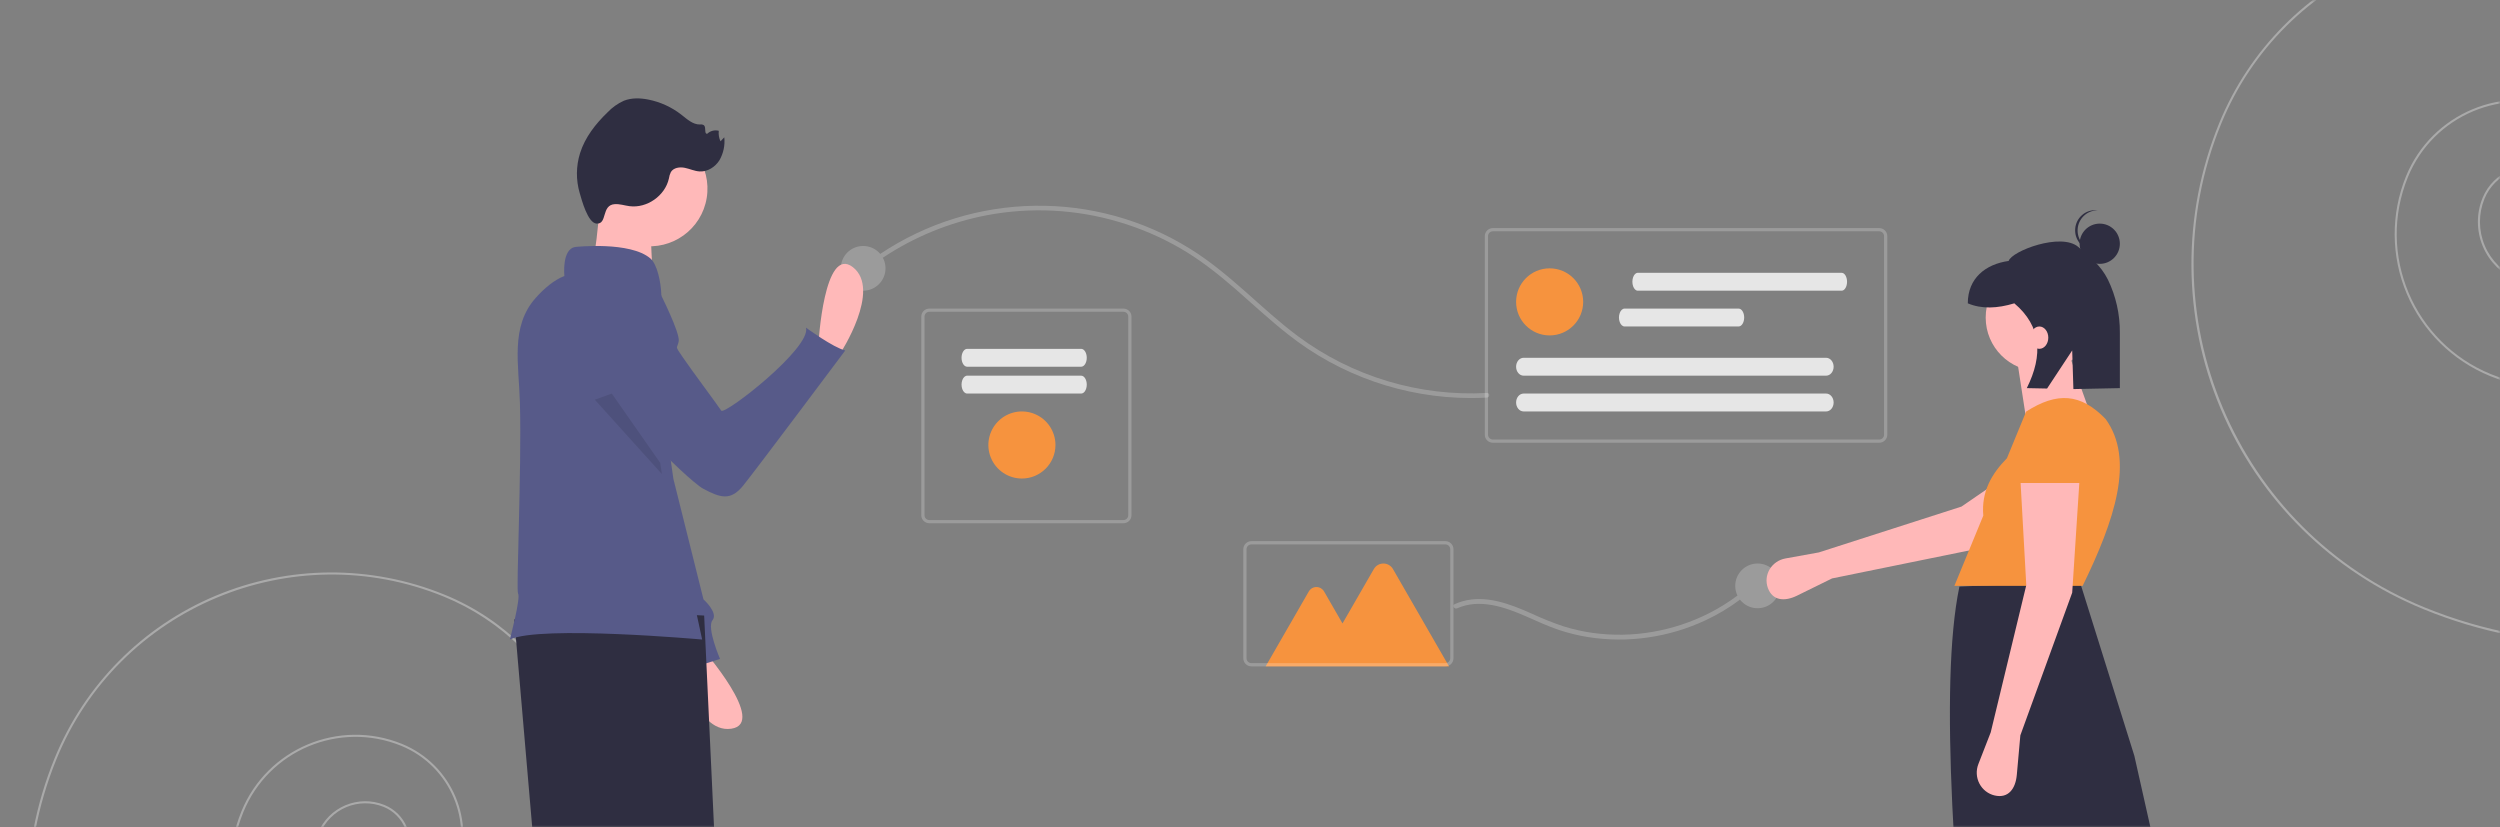 <svg width="559" height="185" viewBox="0 0 559 185" fill="none" xmlns="http://www.w3.org/2000/svg">
<rect x="0" y="0" width="559" height="185" fill="#808080" stroke="none"/>
<mask id="mask0_0_979" style="mask-type:alpha" maskUnits="userSpaceOnUse" x="0" y="0" width="559" height="185">
<rect width="559" height="185" fill="white"/>
</mask>
<g mask="url(#mask0_0_979)">
<path opacity="0.329" fill-rule="evenodd" clip-rule="evenodd" d="M58 278.26C70.484 283.372 83.846 286.001 97.339 286C97.791 286 98.246 285.997 98.7 285.991C140.624 285.431 178.15 259.89 194 221.128L193.567 220.951C171.943 273.906 111.207 299.421 58.176 277.828C15.776 260.563 -4.653 212.07 12.636 169.73C26.458 135.881 65.28 119.572 99.176 133.375C112.208 138.681 122.595 148.939 128.052 161.893C133.509 174.847 133.59 189.435 128.276 202.448C124.029 212.847 115.82 221.135 105.454 225.49C95.088 229.845 83.414 229.909 73 225.669C55.676 218.614 47.358 198.872 54.422 181.572C60.077 167.769 75.854 161.141 89.689 166.756C100.723 171.264 106.022 183.84 101.533 194.869C97.939 203.668 87.883 207.893 79.072 204.304C75.698 202.931 73.009 200.275 71.596 196.921C70.183 193.568 70.162 189.791 71.538 186.422C73.826 180.839 80.207 178.158 85.803 180.429C90.252 182.247 92.389 187.318 90.579 191.765C89.132 195.295 85.097 196.99 81.559 195.554C78.752 194.411 77.404 191.212 78.549 188.409C79.457 186.192 81.99 185.128 84.212 186.03C85.963 186.746 86.804 188.742 86.092 190.493C85.528 191.868 83.956 192.529 82.577 191.969C81.499 191.529 80.982 190.3 81.42 189.223C81.763 188.386 82.72 187.984 83.56 188.324C84.207 188.588 84.517 189.326 84.254 189.972C84.052 190.465 83.489 190.702 82.995 190.501C82.624 190.35 82.445 189.927 82.596 189.556C82.632 189.468 82.691 189.39 82.767 189.333C82.715 189.385 82.673 189.447 82.645 189.516C82.582 189.67 82.583 189.842 82.647 189.995C82.712 190.149 82.835 190.27 82.989 190.333C83.167 190.405 83.367 190.404 83.544 190.33C83.721 190.255 83.862 190.113 83.935 189.935C84.111 189.502 83.903 189.008 83.469 188.831C82.957 188.622 82.372 188.868 82.163 189.38C81.915 189.989 82.208 190.685 82.818 190.934C83.551 191.232 84.388 190.88 84.687 190.149C85.048 189.263 84.622 188.253 83.736 187.891C82.658 187.453 81.428 187.97 80.987 189.046C80.451 190.363 81.084 191.864 82.401 192.402C84.019 193.059 85.864 192.284 86.525 190.669C87.335 188.68 86.379 186.411 84.388 185.597C81.927 184.598 79.121 185.777 78.115 188.232C76.877 191.274 78.339 194.743 81.382 195.987C85.16 197.52 89.468 195.71 91.012 191.941C92.919 187.255 90.668 181.912 85.98 179.997C80.144 177.628 73.49 180.424 71.105 186.246C69.682 189.729 69.704 193.635 71.165 197.103C72.626 200.57 75.406 203.317 78.895 204.737C83.242 206.507 88.114 206.48 92.441 204.663C96.767 202.845 100.194 199.386 101.966 195.045C106.552 183.778 101.139 170.929 89.866 166.324C75.791 160.611 59.742 167.353 53.989 181.395C50.55 189.818 50.602 199.259 54.134 207.644C57.666 216.028 64.389 222.667 72.823 226.101C83.352 230.389 95.155 230.324 105.635 225.921C116.116 221.518 124.416 213.138 128.709 202.624C139.872 175.287 126.729 144.089 99.353 132.942C82.934 126.256 64.528 126.358 48.185 133.224C31.841 140.09 18.898 153.158 12.203 169.553C3.821 190.031 3.938 212.998 12.529 233.389C21.12 253.781 37.479 269.924 58 278.26ZM82.824 189.575C82.834 189.569 82.844 189.565 82.855 189.565C82.865 189.565 82.876 189.569 82.885 189.575L83.035 189C83.204 189.146 83.276 189.468 83.203 189.748C83.15 189.955 82.999 190.054 82.867 189.97C82.828 189.945 82.797 189.897 82.781 189.835C82.764 189.774 82.764 189.706 82.78 189.644C82.788 189.613 82.804 189.588 82.824 189.575Z" fill="white"/>
<path opacity="0.329" fill-rule="evenodd" clip-rule="evenodd" d="M542 136.26C554.484 141.372 567.846 144.001 581.339 144C581.792 144 582.246 143.997 582.699 143.991C624.624 143.431 662.15 117.89 678 79.127L677.567 78.951C655.943 131.906 595.207 157.421 542.176 135.828C499.776 118.563 479.347 70.07 496.636 27.73C510.458 -6.119 549.28 -22.428 583.176 -8.625C596.208 -3.319 606.595 6.939 612.052 19.893C617.509 32.847 617.59 47.435 612.276 60.448C608.029 70.847 599.82 79.135 589.454 83.49C579.088 87.845 567.414 87.909 557 83.669C539.676 76.615 531.358 56.871 538.422 39.572C544.077 25.769 559.854 19.141 573.689 24.756C584.723 29.264 590.022 41.84 585.533 52.869C581.939 61.668 571.883 65.893 563.072 62.304C559.698 60.931 557.009 58.275 555.596 54.921C554.183 51.568 554.162 47.791 555.538 44.422C557.826 38.839 564.207 36.158 569.803 38.429C574.252 40.247 576.389 45.318 574.579 49.765C573.132 53.295 569.097 54.99 565.559 53.554C562.752 52.411 561.404 49.212 562.549 46.409C563.457 44.192 565.99 43.128 568.212 44.03C569.963 44.746 570.804 46.742 570.092 48.493C569.528 49.868 567.956 50.529 566.577 49.969C565.499 49.529 564.982 48.3 565.42 47.223C565.763 46.386 566.72 45.984 567.56 46.324C568.207 46.588 568.517 47.326 568.254 47.972C568.052 48.465 567.489 48.702 566.995 48.501C566.624 48.35 566.445 47.927 566.596 47.556C566.632 47.468 566.691 47.39 566.767 47.333C566.715 47.385 566.673 47.447 566.645 47.516C566.582 47.67 566.583 47.842 566.647 47.995C566.712 48.148 566.835 48.27 566.989 48.333C567.167 48.405 567.367 48.404 567.544 48.33C567.721 48.255 567.862 48.113 567.935 47.935C568.111 47.502 567.903 47.008 567.469 46.831C566.957 46.622 566.372 46.868 566.163 47.38C565.915 47.989 566.208 48.685 566.818 48.934C567.551 49.232 568.388 48.88 568.687 48.149C569.048 47.263 568.622 46.253 567.736 45.891C566.658 45.453 565.428 45.97 564.987 47.046C564.451 48.363 565.084 49.864 566.401 50.402C568.019 51.059 569.864 50.284 570.525 48.669C571.335 46.68 570.379 44.411 568.388 43.597C565.927 42.598 563.121 43.777 562.115 46.233C560.877 49.275 562.339 52.743 565.382 53.986C569.16 55.52 573.468 53.71 575.012 49.941C576.919 45.255 574.668 39.912 569.98 37.997C564.144 35.628 557.49 38.424 555.105 44.246C553.682 47.73 553.704 51.635 555.165 55.103C556.626 58.57 559.406 61.317 562.895 62.737C567.242 64.507 572.114 64.48 576.441 62.663C580.767 60.845 584.194 57.386 585.966 53.045C590.552 41.778 585.139 28.929 573.866 24.324C559.791 18.611 543.742 25.353 537.989 39.395C534.55 47.818 534.602 57.26 538.134 65.644C541.666 74.028 548.389 80.667 556.823 84.102C567.352 88.389 579.155 88.324 589.635 83.921C600.116 79.518 608.416 71.138 612.709 60.624C623.872 33.287 610.729 2.089 583.353 -9.058C566.934 -15.744 548.529 -15.642 532.185 -8.776C515.841 -1.91 502.898 11.158 496.203 27.553C487.821 48.031 487.938 70.998 496.529 91.389C505.12 111.781 521.479 127.924 542 136.26ZM566.824 47.575C566.834 47.569 566.844 47.565 566.855 47.565C566.865 47.565 566.876 47.569 566.885 47.575L567.035 47C567.204 47.146 567.276 47.468 567.203 47.748C567.15 47.955 566.999 48.054 566.867 47.97C566.828 47.945 566.797 47.897 566.781 47.835C566.764 47.774 566.764 47.706 566.78 47.644C566.788 47.613 566.804 47.588 566.824 47.575Z" fill="white"/>
<path opacity="0.216" fill-rule="evenodd" clip-rule="evenodd" d="M207.808 117H251.192C252.19 116.999 252.999 116.203 253 115.222V70.778C252.999 69.797 252.19 69.001 251.192 69H207.808C206.81 69.001 206.001 69.797 206 70.778V115.222C206.001 116.203 206.81 116.999 207.808 117ZM206.723 70.778C206.724 70.189 207.209 69.712 207.808 69.711H251.192C251.791 69.712 252.276 70.189 252.277 70.778V115.222C252.276 115.811 251.791 116.288 251.192 116.289H207.808C207.209 116.288 206.724 115.811 206.723 115.222V70.778Z" fill="white"/>
<path opacity="0.8" d="M216.256 78C215.563 78 215 78.895 215 80C215 81.105 215.563 82 216.256 82H241.744C242.437 82 243 81.105 243 80C243 78.895 242.437 78 241.744 78H216.256Z" fill="white"/>
<path opacity="0.8" d="M216.259 84C215.809 83.999 215.394 84.38 215.169 84.999C214.944 85.618 214.944 86.382 215.169 87.001C215.394 87.62 215.809 88.001 216.259 88H241.744C242.438 88 243 87.105 243 86C243 84.895 242.438 84 241.744 84H216.259Z" fill="white"/>
<path d="M228.5 107C225.467 107 222.732 105.173 221.571 102.37C220.41 99.568 221.052 96.342 223.197 94.197C225.342 92.052 228.568 91.41 231.37 92.571C234.173 93.732 236 96.467 236 99.5C235.995 103.64 232.64 106.995 228.5 107V107Z" fill="#F6933E"/>
<path opacity="0.216" d="M220.67 48.123C230.491 46.266 240.619 46.782 250.197 49.629C255.012 51.052 259.638 53.041 263.976 55.555C268.397 58.12 272.391 61.277 276.235 64.62C280.128 68.007 283.893 71.544 287.958 74.733C299.561 83.938 313.966 88.968 328.821 89C330.048 89.002 331.275 88.968 332.5 88.899C333.165 88.863 333.169 87.832 332.5 87.869C317.358 88.697 302.405 84.212 290.259 75.2C286.046 72.074 282.2 68.499 278.273 65.035C274.466 61.677 270.557 58.41 266.238 55.712C244.902 42.371 217.668 42.82 196.808 56.781C197.025 57.01 197.23 57.315 197.408 57.626C204.43 52.952 212.338 49.715 220.67 48.123Z" fill="white"/>
<path opacity="0.216" d="M193 65C195.761 65 198 62.761 198 60C198 57.239 195.761 55 193 55C190.239 55 188 57.239 188 60C188 62.761 190.239 65 193 65Z" fill="white"/>
<path opacity="0.216" d="M393 136C395.761 136 398 133.761 398 131C398 128.239 395.761 126 393 126C390.239 126 388 128.239 388 131C388 133.761 390.239 136 393 136Z" fill="white"/>
<path opacity="0.216" fill-rule="evenodd" clip-rule="evenodd" d="M333.813 99H420.187C421.188 98.999 421.999 98.198 422 97.209V52.791C421.999 51.803 421.188 51.001 420.187 51H333.813C332.812 51.001 332.001 51.803 332 52.791V97.209C332.001 98.198 332.812 98.999 333.813 99ZM332.725 52.791C332.726 52.198 333.212 51.717 333.813 51.717H420.187C420.788 51.717 421.274 52.198 421.275 52.791V97.209C421.274 97.802 420.788 98.283 420.187 98.283H333.813C333.212 98.283 332.726 97.802 332.725 97.209V52.791Z" fill="white"/>
<path d="M346.5 75C350.642 75 354 71.642 354 67.5C354 63.358 350.642 60 346.5 60C342.358 60 339 63.358 339 67.5C339 71.642 342.358 75 346.5 75Z" fill="#F6933E"/>
<path opacity="0.8" d="M366.208 61C365.777 60.999 365.378 61.38 365.162 61.999C364.946 62.618 364.946 63.382 365.162 64.001C365.378 64.62 365.777 65.001 366.208 65H411.794C412.46 65 413 64.105 413 63C413 61.895 412.46 61 411.794 61H366.208Z" fill="white"/>
<path opacity="0.8" d="M363.259 69C362.809 68.999 362.394 69.38 362.169 69.999C361.944 70.618 361.944 71.382 362.169 72.001C362.394 72.62 362.809 73.001 363.259 73H388.744C389.438 73 390 72.105 390 71C390 69.895 389.438 69 388.744 69H363.259Z" fill="white"/>
<path opacity="0.8" d="M340.676 80C339.752 80 339 80.897 339 82C339 83.103 339.752 84 340.676 84H408.324C409.248 84 410 83.103 410 82C410 80.897 409.248 80 408.324 80H340.676Z" fill="white"/>
<path opacity="0.8" d="M340.676 88C339.752 88 339 88.897 339 90C339 91.103 339.752 92 340.676 92H408.324C409.248 92 410 91.103 410 90C410 88.897 409.248 88 408.324 88H340.676Z" fill="white"/>
<path opacity="0.216" d="M341.206 137.809C343.65 138.878 346.068 140.018 348.597 140.862C350.725 141.569 352.904 142.102 355.113 142.453C359.547 143.153 364.057 143.181 368.499 142.537C372.963 141.896 377.314 140.592 381.416 138.667C384.106 137.41 386.662 135.878 389.045 134.094C388.682 133.507 388.687 133.534 388.493 133.167C386.51 134.658 384.402 135.972 382.192 137.091C378.19 139.119 373.921 140.533 369.521 141.286C365.106 142.053 360.605 142.133 356.168 141.524C353.954 141.215 351.768 140.725 349.63 140.059C347.174 139.236 344.765 138.272 342.414 137.171C337.625 135.051 332.304 132.976 327.041 134.438C326.438 134.609 325.848 134.827 325.275 135.087C324.656 135.364 325.191 136.299 325.807 136.024C330.841 133.773 336.461 135.735 341.206 137.809Z" fill="white"/>
<path d="M324 149H283L292.649 132.248C293.001 131.637 293.651 131.26 294.355 131.26C295.059 131.26 295.709 131.637 296.061 132.248L300.183 139.404L307.192 127.236C307.632 126.471 308.447 126 309.328 126C310.209 126 311.024 126.471 311.464 127.236L324 149Z" fill="#F6933E"/>
<path opacity="0.216" fill-rule="evenodd" clip-rule="evenodd" d="M279.808 149H323.192C324.19 148.999 324.999 148.185 325 147.181V122.819C324.999 121.815 324.19 121.001 323.192 121H279.808C278.81 121.001 278.001 121.815 278 122.819V147.181C278.001 148.185 278.81 148.999 279.808 149ZM278.723 122.819C278.724 122.216 279.209 121.728 279.808 121.728L323.192 121.728C323.791 121.728 324.276 122.216 324.277 122.819V147.181C324.276 147.784 323.791 148.272 323.192 148.273H279.808C279.209 148.272 278.724 147.784 278.723 147.181V122.819Z" fill="white"/>
<path d="M409.66 129.331L401.821 133.186C399.024 134.561 396.324 134.326 395.29 131.457V131.457C394.792 130.076 394.941 128.553 395.699 127.287C396.456 126.021 397.747 125.138 399.232 124.869L406.682 123.523L438.588 113.271L457.915 100L465 110.931L442.668 122.601L409.66 129.331Z" fill="#FFB8B8"/>
<path d="M502 237.092L494.738 240.067L460.077 194.454L449.183 248L441.921 246.678C437.263 200.514 433.464 153.427 438.125 131.157L465.028 130L477.242 169.003L483.184 195.445L502 237.092Z" fill="#2F2E41"/>
<path d="M456 83C462.627 83 468 77.627 468 71C468 64.373 462.627 59 456 59C449.373 59 444 64.373 444 71C444 77.627 449.373 83 456 83Z" fill="#FFB8B8"/>
<path d="M469 97L453.037 93.607L451 80.375L462.207 78L469 97V97Z" fill="#FFB8B8"/>
<path d="M465.678 131H437L443.464 115.298C442.994 109.895 445.361 105.921 448.749 102.461L453.046 92.022C459.99 87.601 465.225 87.931 470.799 93.674C477.408 102.728 472.833 116.338 465.678 131Z" fill="#F6933E"/>
<path d="M451.751 164.423L450.96 173.247C450.677 176.397 449.046 178.572 446.005 177.867V177.867C444.54 177.528 443.295 176.557 442.594 175.21C441.894 173.863 441.808 172.273 442.36 170.856L445.126 163.751L453.076 130.842L451.751 107H465L463.344 132.521L451.751 164.423Z" fill="#FFB8B8"/>
<path d="M466 108H451L452.052 98.993C452.195 95.765 454.989 93.169 458.495 93.008V93.008C460.306 92.924 462.077 93.511 463.415 94.638C464.753 95.764 465.546 97.336 465.617 99.003L466 108Z" fill="#F6933E"/>
<path d="M469.5 59C471.985 59 474 56.985 474 54.5C474 52.015 471.985 50 469.5 50C467.015 50 465 52.015 465 54.5C465 56.985 467.015 59 469.5 59Z" fill="#2F2E41"/>
<path d="M464.561 51.25C464.712 48.879 466.656 47.036 469 47.041C468.908 47.03 468.817 47.015 468.724 47.009C466.277 46.851 464.167 48.733 464.009 51.214C463.852 53.694 465.707 55.835 468.154 55.996C468.247 56.002 468.339 55.999 468.432 56C466.107 55.701 464.411 53.621 464.561 51.25Z" fill="#2F2E41"/>
<path d="M464.716 55.224C460.872 51.915 449.846 56.121 449.134 58.346C443.936 59.081 440 62.229 440 67.825V67.825C443.091 69.139 446.605 68.977 450.405 67.825C456.462 72.948 456.877 79.387 453.194 86.784L457.725 86.878L463.343 78.358L463.611 87L473.999 86.784V74.399C474.033 70.281 473.119 66.214 471.335 62.536C469.716 59.273 467.204 57.367 464.716 55.224Z" fill="#2F2E41"/>
<path d="M456 78C457.105 78 458 76.881 458 75.5C458 74.119 457.105 73 456 73C454.895 73 454 74.119 454 75.5C454 76.881 454.895 78 456 78Z" fill="#FFB8B8"/>
<path d="M183 76.937C183 76.937 184.245 54.693 190.711 59.747C197.178 64.802 187.888 79 187.888 79L183 76.937Z" fill="#FFB9B9"/>
<path d="M156.998 145C156.998 145 171.741 161.79 163.493 162.944C155.245 164.098 152 147.127 152 147.127L156.998 145Z" fill="#FFB9B9"/>
<path d="M138.446 65.089V65.089C142.32 66.097 145.204 69.308 145.762 73.232L150.564 107.045L157.297 134.017C157.297 134.017 160.663 137.014 159.317 138.679C157.97 140.343 161 147.336 161 147.336L152.584 150C152.584 150 151.574 143.007 149.891 142.674C148.412 142.382 131.853 98.626 127.862 88.027C127.311 86.565 127 85.734 127 85.734C127 85.734 127.673 63.424 138.446 65.089Z" fill="#575A89"/>
<path d="M115 138.512L120 196.533C120 196.533 120.167 231.217 125.5 237.93C130.833 244.643 131 248 131 248L142 242.566C142 242.566 136.333 233.51 137.5 232.124C138.219 231.245 138.731 230.227 139 229.139L136 193.336L141.667 131L115 138.512Z" fill="#2F2E41"/>
<path d="M157.452 137.637L160 192.319C160 192.319 136.748 241.761 134.2 243.071C132.666 243.885 131.517 245.302 131.015 247L117 243.398L123.37 232.92L137.385 197.885C137.385 197.885 139.615 196.903 140.252 193.628C140.889 190.354 142.163 190.354 138.978 189.699C135.793 189.044 135.793 185.77 135.793 185.77L125.281 136L157.452 137.637Z" fill="#2F2E41"/>
<path d="M158.023 44.246C159.164 37.219 154.391 30.598 147.364 29.457C140.337 28.317 133.716 33.089 132.575 40.116C131.435 47.143 136.207 53.764 143.235 54.905C150.262 56.045 156.883 51.273 158.023 44.246Z" fill="#FFB9B9"/>
<path d="M134.392 42C134.392 42 133.402 58.128 132.081 59.709C130.761 61.29 145.944 60.974 145.944 60.974C145.944 60.974 144.954 47.376 145.944 46.111C146.935 44.846 134.392 42 134.392 42Z" fill="#FFB9B9"/>
<path d="M157 143C157 143 120.737 139.749 114 143C114 143 116.48 133.677 115.839 132.703C115.373 131.991 116.659 105.435 116.255 90.117C116.027 81.473 114.058 73.032 119.78 66.614C121.728 64.434 123.9 62.604 126.193 61.711C126.193 61.711 125.552 55.533 128.761 55.209C128.761 55.209 140.958 53.906 145.448 57.81C146.884 59.05 147.787 62.828 147.882 66.083C145.66 77.156 146.447 89.442 148.486 102.189C148.611 102.998 148.748 103.812 148.885 104.626C151.049 117.267 154.32 130.3 157 143Z" fill="#575A89"/>
<path d="M137.481 45.646C138.579 45.58 139.651 45.952 140.741 46.097C144.642 46.615 148.7 43.781 149.561 39.936C149.63 39.424 149.783 38.926 150.012 38.464C150.613 37.482 151.98 37.295 153.107 37.521C154.234 37.746 155.303 38.275 156.45 38.335C158.223 38.428 159.924 37.336 160.869 35.831C161.761 34.279 162.141 32.483 161.953 30.702L161.104 31.595C160.758 30.864 160.625 30.05 160.719 29.246C159.803 29.002 158.827 29.252 158.141 29.907C157.392 29.987 157.957 28.515 157.401 28.007C157.13 27.84 156.807 27.78 156.495 27.837C154.901 27.853 153.612 26.632 152.356 25.649C150.18 23.95 147.635 22.788 144.927 22.256C143.128 21.904 141.214 21.848 139.507 22.519C138.129 23.138 136.886 24.022 135.847 25.119C133.175 27.692 130.809 30.715 129.697 34.257C128.793 37.157 128.768 40.261 129.624 43.176C130.071 44.69 131.421 49.875 133.398 49.996C135.881 50.148 134.39 45.831 137.481 45.646Z" fill="#2F2E41"/>
<path d="M142.978 65L147.576 65.502C147.576 65.502 152.089 74.428 151.761 76.29C151.433 78.152 150.72 77.021 152.751 80C154.782 82.979 160.546 90.678 161.26 91.809C161.973 92.939 181.431 77.804 180.222 73.269C180.222 73.269 186.367 77.764 189 78.362C189 78.362 168.947 105.173 166.152 108.604C163.358 112.036 161.109 111.331 157.269 109.296C153.428 107.262 134 86.97 134 86.97L142.978 65Z" fill="#575A89"/>
<path opacity="0.1" d="M148 106L133 89.372L136.796 88L147.625 103.498C147.742 104.329 147.871 105.165 148 106Z" fill="black"/>
</g>
</svg>
